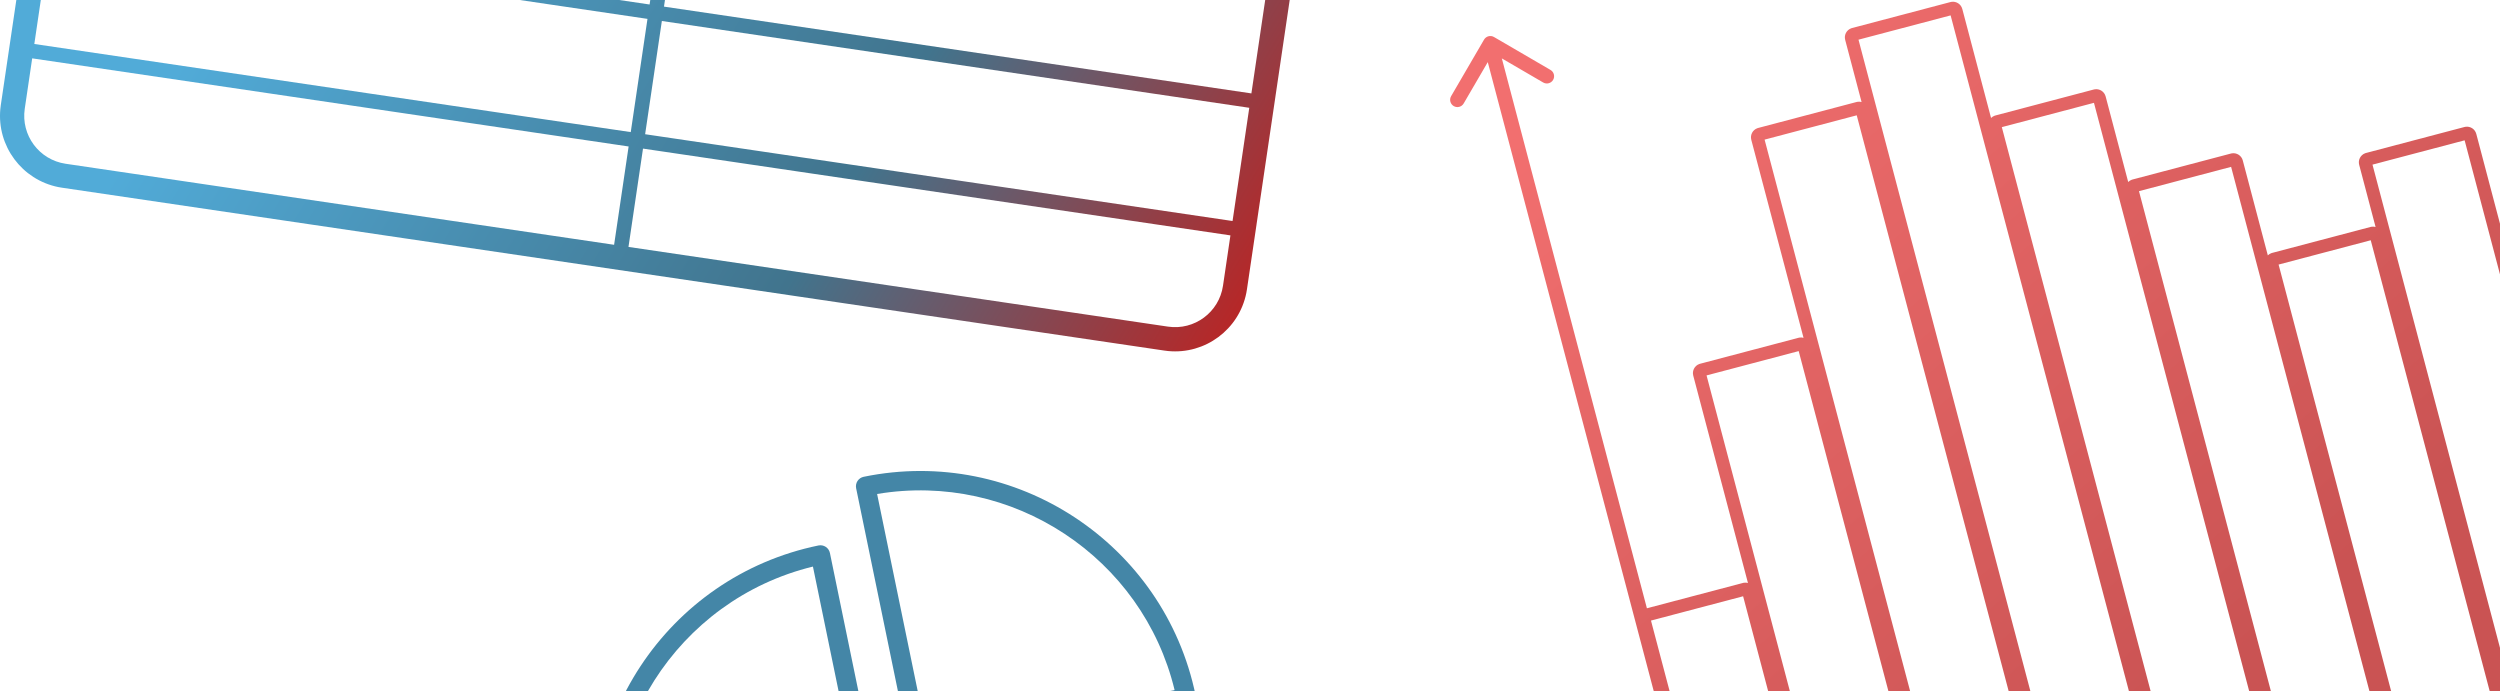 <svg width="387" height="107" viewBox="0 0 387 107" fill="none" xmlns="http://www.w3.org/2000/svg">
<path d="M11.303 -59.393C12.183 -65.347 17.577 -69.518 23.501 -68.947L24.077 -68.877L194.724 -43.665L195.295 -43.566C201.131 -42.399 205.089 -36.846 204.209 -30.892L200.345 -4.744L200.346 -4.743L200.017 -2.518L197.427 15.008L197.428 15.009L197.099 17.234L194.508 34.761L194.51 34.762L194.181 36.987L194.18 36.986L193.028 44.786L192.929 45.357C191.8 51.005 186.563 54.894 180.829 54.342L180.254 54.271L9.607 29.059L9.037 28.961C3.389 27.832 -0.5 22.594 0.052 16.861L0.122 16.286L11.303 -59.393ZM97.288 38.223L180.803 50.561C184.901 51.167 188.713 48.336 189.319 44.238L190.47 36.438L99.537 23.003L97.288 38.223ZM3.831 16.834C3.226 20.931 6.057 24.744 10.155 25.349L95.063 37.894L97.311 22.674L4.983 9.033L3.831 16.834ZM99.866 20.777L190.799 34.213L193.388 16.686L102.455 3.251L99.866 20.777ZM5.312 6.809L97.64 20.449L100.23 2.922L7.901 -10.719L5.312 6.809ZM102.784 1.025L193.716 14.46L196.306 -3.067L105.373 -16.501L102.784 1.025ZM8.23 -12.944L100.558 0.696L103.148 -16.83L10.82 -30.47L8.23 -12.944ZM105.702 -18.727L196.635 -5.292L198.982 -21.172L108.048 -34.608L105.702 -18.727ZM11.149 -32.695L103.476 -19.056L105.823 -34.936L13.495 -48.576L11.149 -32.695ZM23.529 -65.168C19.431 -65.773 15.619 -62.942 15.013 -58.845L14.043 -52.285L199.53 -24.882L200.499 -31.441C201.086 -35.41 198.447 -39.112 194.556 -39.89L194.176 -39.956L23.529 -65.168Z" fill="url(#paint0_linear_779_199)"/>
<path d="M302.079 0.288C302.83 0.169 303.565 0.636 303.763 1.387L308.215 18.261C308.362 18.115 308.54 17.998 308.743 17.922L308.889 17.875L324.118 13.856L324.268 13.825C325.019 13.707 325.752 14.174 325.951 14.925L329.446 28.173C329.592 28.027 329.771 27.909 329.974 27.833L330.119 27.786L345.349 23.768L345.498 23.736C346.249 23.617 346.984 24.085 347.182 24.836L351.06 39.534C351.206 39.388 351.384 39.27 351.587 39.194L351.734 39.148L366.962 35.13L367.113 35.099C367.327 35.065 367.539 35.079 367.739 35.134L365.201 25.512C365.002 24.761 365.41 23.992 366.121 23.724L366.268 23.678L381.496 19.66L381.647 19.629C382.398 19.51 383.131 19.977 383.329 20.727L406.866 109.931L443.039 100.389L436.636 96.66C436.1 96.347 435.918 95.659 436.231 95.122C436.543 94.585 437.232 94.403 437.769 94.716L446.519 99.811C447.056 100.124 447.237 100.814 446.924 101.35L441.827 110.099C441.515 110.636 440.826 110.818 440.289 110.506C439.753 110.193 439.572 109.504 439.884 108.968L443.613 102.565L267.835 148.944L267.724 148.524C267.303 148.486 266.928 148.211 266.774 147.802L266.739 147.691L230.307 9.615L226.577 16.017C226.265 16.554 225.576 16.736 225.039 16.424C224.503 16.111 224.321 15.422 224.633 14.886L229.729 6.136C230.041 5.599 230.731 5.417 231.268 5.729L240.017 10.826C240.554 11.139 240.736 11.827 240.423 12.364C240.111 12.901 239.422 13.083 238.885 12.77L232.483 9.041L254.941 94.161L269.807 90.24L269.957 90.208C270.172 90.174 270.384 90.189 270.583 90.244L262.114 58.141C261.915 57.39 262.323 56.622 263.034 56.354L263.181 56.307L278.409 52.289L278.56 52.258C278.774 52.224 278.987 52.238 279.186 52.293L271.099 21.64C270.901 20.89 271.308 20.122 272.02 19.854L272.166 19.808L287.395 15.789L287.545 15.758C287.759 15.724 287.972 15.738 288.171 15.793L285.633 6.171C285.435 5.42 285.842 4.651 286.554 4.384L286.701 4.338L301.929 0.319L302.079 0.288ZM255.572 96.064L268.839 146.35L283.102 142.588L269.834 92.302L255.572 96.064ZM264.175 58.114L286.244 141.758L300.506 137.995L278.437 54.35L264.175 58.114ZM273.16 21.613L303.649 137.165L317.91 133.402L287.422 17.85L273.16 21.613ZM287.695 6.143L321.053 132.572L335.315 128.809L301.956 2.381L287.695 6.143ZM309.882 19.68L338.456 127.979L352.719 124.217L324.144 15.918L309.882 19.68ZM331.114 29.593L355.862 123.388L370.123 119.625L345.375 25.829L331.114 29.593ZM352.727 40.954L373.266 118.796L387.528 115.033L366.99 37.191L352.727 40.954ZM367.262 25.484L390.67 114.204L404.932 110.441L381.524 21.721L367.262 25.484Z" fill="url(#paint1_linear_779_199)"/>
<path d="M178.092 118.319C178.012 117.93 177.78 117.588 177.448 117.369C177.116 117.15 176.71 117.073 176.32 117.153L136.653 125.324L128.471 85.605C128.391 85.215 128.159 84.873 127.827 84.654C127.494 84.436 127.089 84.358 126.699 84.438C103.207 89.277 88.025 112.299 92.858 135.759C97.868 160.082 119.991 174.647 144.314 169.636C166.978 164.967 182.761 140.986 178.092 118.319ZM95.796 135.153C91.398 113.804 104.807 92.847 125.841 87.705L134.018 127.399C134.185 128.21 134.979 128.732 135.779 128.513L175.416 120.347C178.816 141.057 164.318 162.452 143.709 166.698C121.061 171.363 100.462 157.805 95.796 135.153Z" fill="#4486A7"/>
<path d="M142.775 117.882L183.908 109.409C184.73 109.294 185.245 108.447 185.078 107.636C180.239 84.144 157.187 68.968 133.696 73.808C133.306 73.888 132.964 74.12 132.746 74.452C132.527 74.784 132.449 75.19 132.529 75.579L141.014 116.769C141.181 117.58 141.975 118.102 142.775 117.882ZM135.776 76.47C156.686 72.956 176.879 86.288 181.83 106.829L143.65 114.694L135.776 76.47Z" fill="#4486A7"/>
<defs>
<linearGradient id="paint0_linear_779_199" x1="208.477" y1="35.728" x2="64.977" y2="-51.272" gradientUnits="userSpaceOnUse">
<stop offset="0.04" stop-color="#B82626"/>
<stop offset="0.415" stop-color="#41748D"/>
<stop offset="1" stop-color="#51ABD8"/>
</linearGradient>
<linearGradient id="paint1_linear_779_199" x1="322.977" y1="122.728" x2="234.477" y2="21.228" gradientUnits="userSpaceOnUse">
<stop stop-color="#CA5353"/>
<stop offset="1" stop-color="#F26F6F"/>
</linearGradient>
</defs>
</svg>
